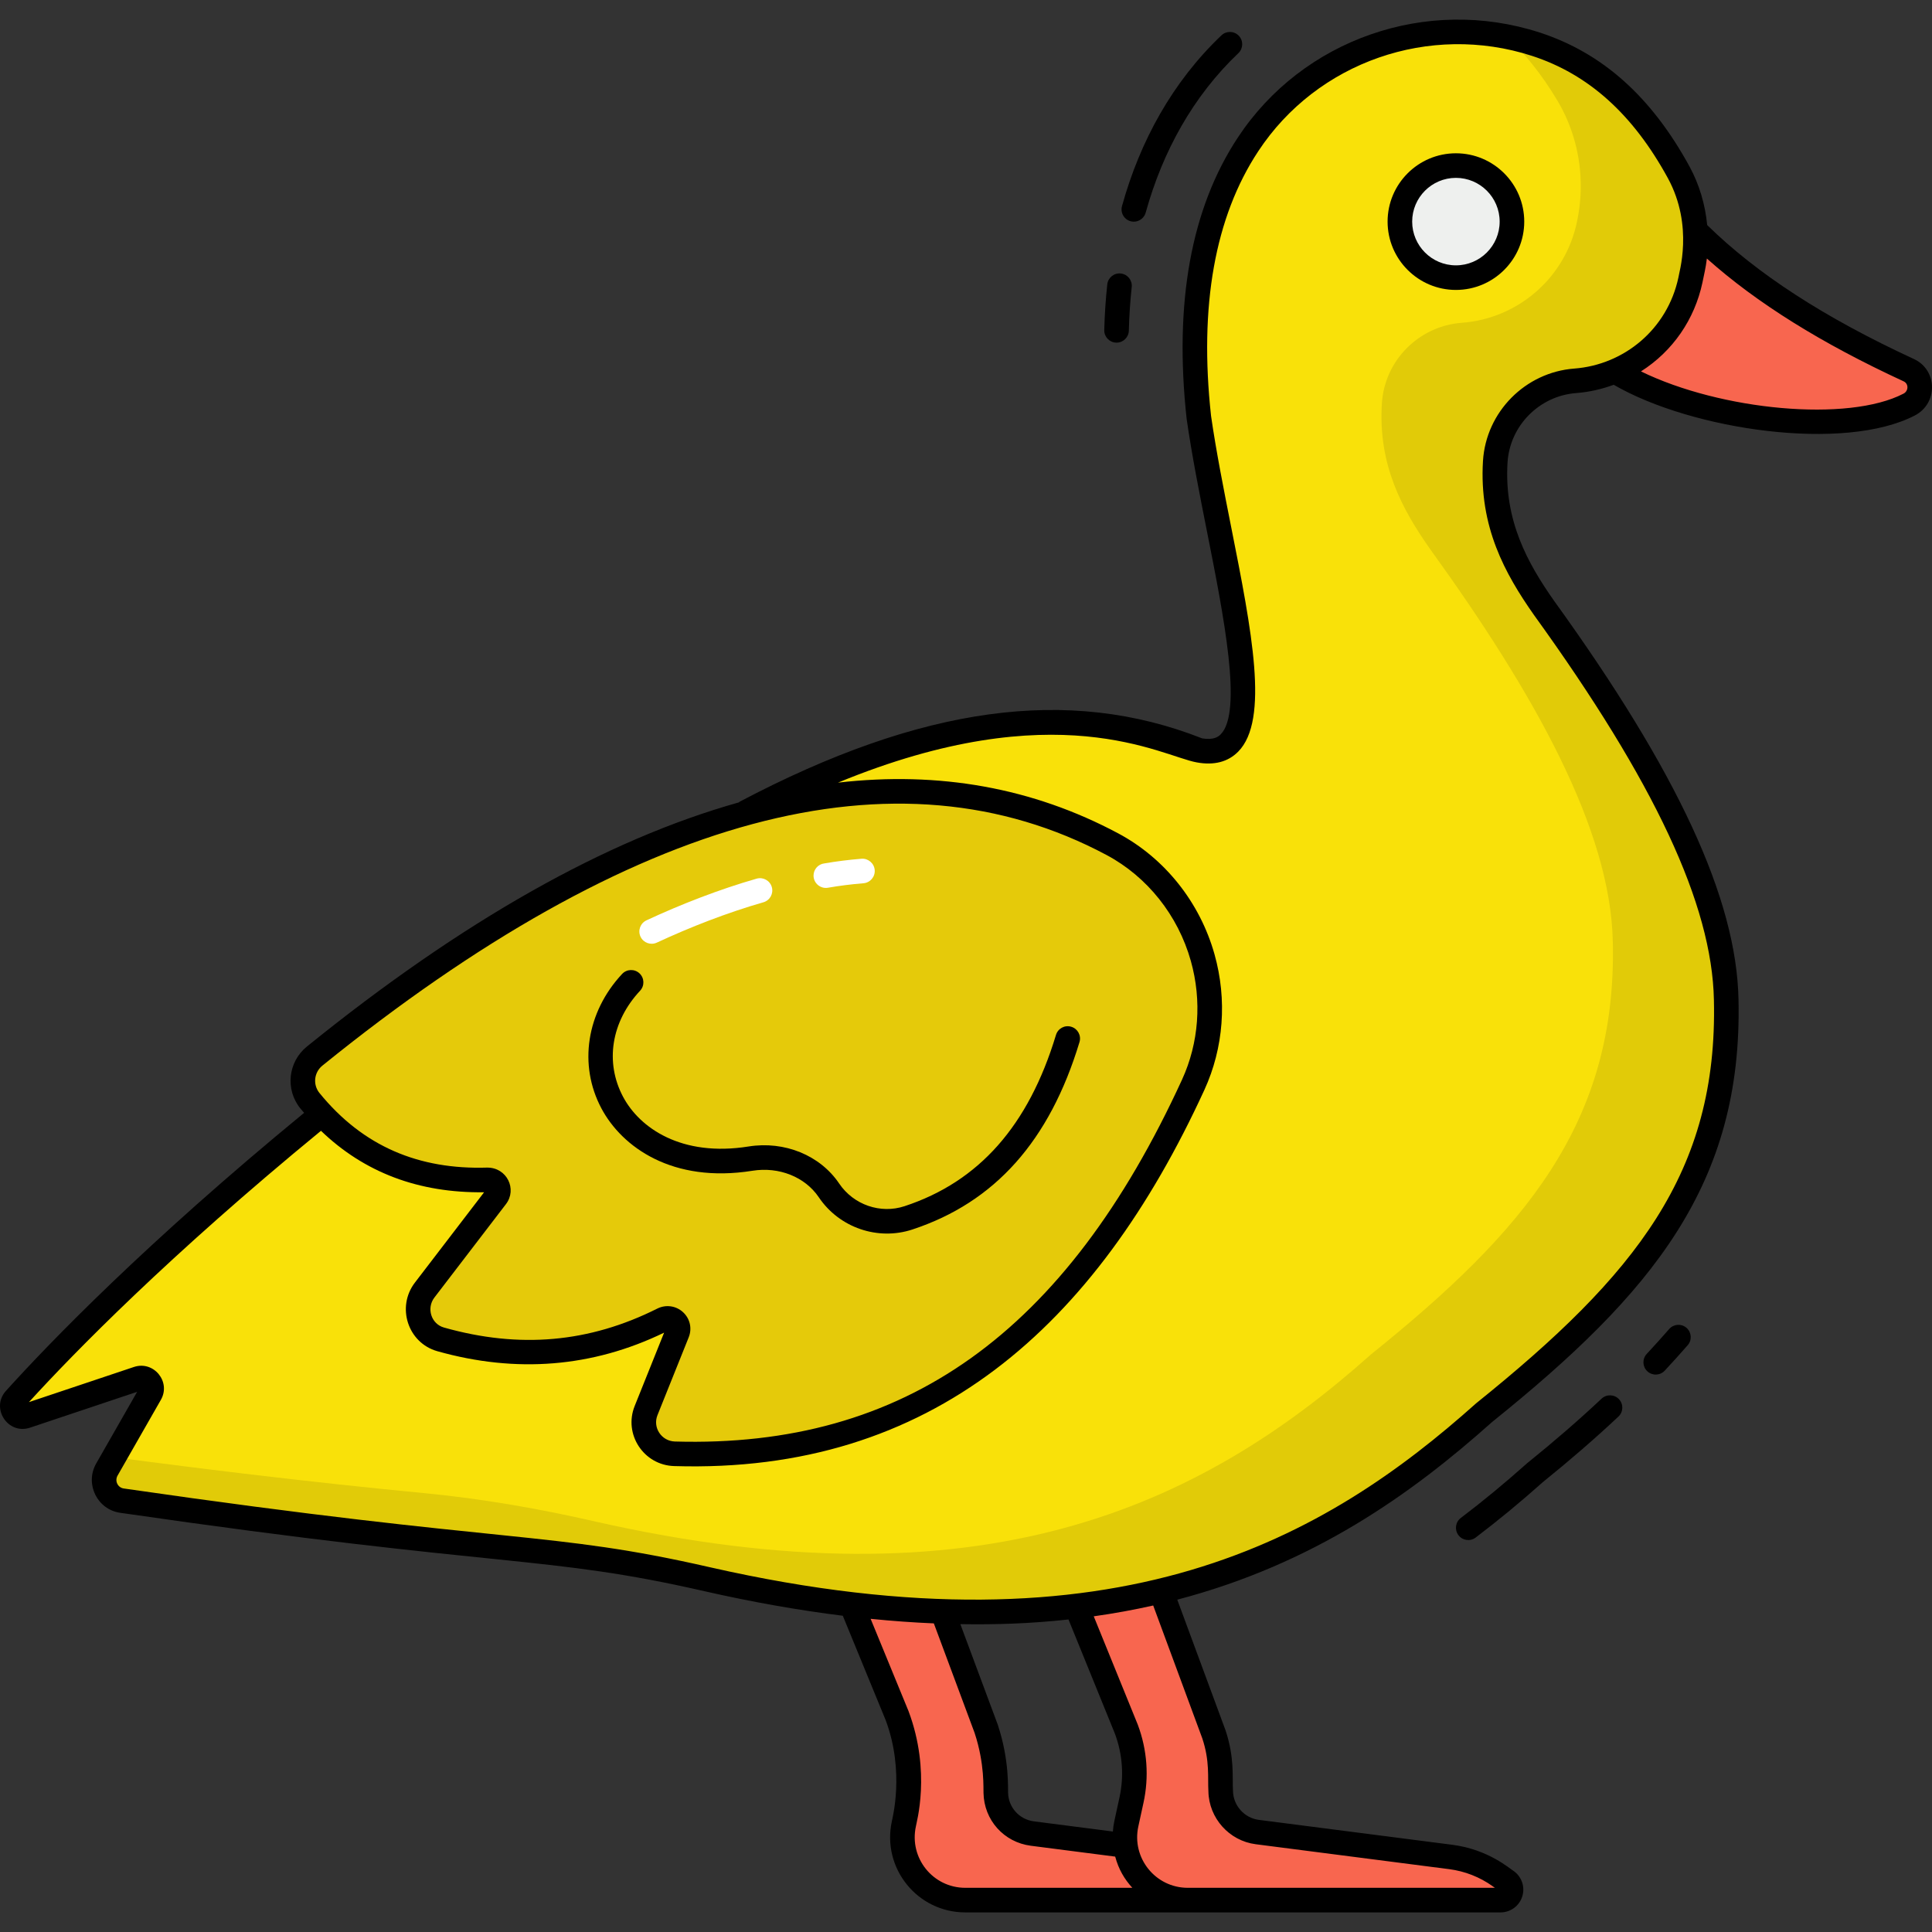 <svg enable-background="new 0 0 512 512" height="512" viewBox="0 0 512 512" width="512" xmlns="http://www.w3.org/2000/svg"><rect x="0" y="0" width="512" height="512" fill="#333333" stroke="none"/><g id="_x32_7_Duck"><g><g><g fill="#f8664f"><path d="m413.709 74.633 29.428-20.309c15.64 18.355 37.721 32.162 62.88 43.795 3.822 1.767 3.855 7.124.122 9.073-24.613 12.854-97.966-2.292-92.43-32.559z"/><path d="m222.009 415.962 15.917 38.756c3.309 8.828 3.998 18.423 1.986 27.633l-.212.971c-2.271 10.395 5.645 20.228 16.285 20.228h89.162l-9.15-6.536c-3.445-2.46-7.444-4.031-11.643-4.572l-50.586-6.519c-5.469-.705-9.593-5.313-9.691-10.825l-.041-2.317c-.088-4.95-.925-9.858-2.485-14.557l-17.284-46.446z"/><path d="m280.801 414.302 17.869 43.964c2.253 6.012 2.723 12.546 1.352 18.818l-1.363 6.238c-2.271 10.395 5.645 20.228 16.285 20.228h82.878c2.703 0 3.814-3.468 1.615-5.039l-1.821-1.301c-3.83-2.736-8.277-4.482-12.945-5.084l-51.314-6.613c-5.469-.705-9.593-5.313-9.691-10.825l-.091-5.12c-.06-3.371-.63-6.713-1.692-9.913l-18.341-49.628z"/></g><path d="m442.889 41.927c-10.027-16.695-22.199-25.824-35.717-30.21-28.294-9.179-59.909 1.718-76.279 26.555-12.222 18.544-16.247 42.867-13.01 72.311 5.779 40.19 23.116 92.463 0 88.26-41.995-16.68-85.787-3.242-130.288 22.065-106.441 69.499-164.709 129.183-183.421 149.861-1.917 2.118.242 5.399 2.95 4.491l29.561-9.91c2.42-.811 4.562 1.797 3.295 4.013l-11.476 20.076c-1.946 3.405.131 7.698 4.013 8.26 17.977 2.6 63.475 8.925 110.214 13.395 15.132 1.447 30.122 4.06 44.945 7.427 102.46 23.274 160.33-3.535 205.858-44.21 42.77-34.378 67.272-68.682 64.445-102.876-.18-2.171-.294-4.344-.338-6.523-.601-29.715-20.697-65.608-48.346-103.895-7.615-10.838-13.859-22.52-12.87-38.65.701-11.432 9.784-20.589 21.206-21.445 14.98-1.124 27.416-12.01 30.511-26.71 2.322-11.036.553-22.617-5.253-32.285z" fill="#f9e109"/><path d="m393.54 374.311c-45.544 40.672-103.413 67.483-205.861 44.215-14.825-3.361-29.807-5.993-44.945-7.426-46.743-4.482-92.235-10.813-110.213-13.392-3.882-.573-5.967-4.872-4.013-8.259l1.85-3.257c22.095 2.944 51.85 6.618 82.152 9.51 15.138 1.459 30.12 4.065 44.945 7.452 102.449 23.267 160.317-3.544 205.861-44.216 40.496-32.574 65.243-61.257 64.096-109.405-.599-29.703-20.688-65.607-48.332-103.908-7.634-10.813-13.861-22.512-12.871-38.64.677-11.438 9.771-20.583 21.183-21.443 7.504-.547 14.356-3.57 19.724-8.259 5.367-4.69 9.25-11.099 10.787-18.447.677-3.153 1.016-6.357 1.016-9.536 0-7.973-2.11-15.842-6.253-22.746-4.091-6.826-8.546-12.376-13.314-16.831 2.632.495 5.237 1.173 7.817 2.006 13.523 4.377 25.69 13.497 35.722 30.198 4.169 6.931 6.253 14.825 6.253 22.824 0 3.153-.339 6.331-.99 9.458-1.563 7.348-5.419 13.757-10.787 18.447-5.367 4.69-12.246 7.712-19.724 8.26-11.438.86-20.505 10.031-21.209 21.443-.99 16.128 5.237 27.827 12.871 38.666 27.644 38.275 47.733 74.179 48.332 103.882.052 2.189.156 4.351.339 6.54 2.838 34.183-21.68 68.497-64.436 102.864z" opacity=".1"/><path d="m294.961 223.718c-57.536-30.708-128.223-11.154-211.408 56.161-3.612 2.923-4.182 8.22-1.25 11.825 11.448 14.073 26.856 21.535 47.066 20.981 2.34-.064 3.726 2.585 2.303 4.443l-18.961 24.754c-3.549 4.633-1.385 11.479 4.232 13.064 19.963 5.634 39.608 4.419 58.863-5.237 2.303-1.155 4.817 1.092 3.857 3.483l-8.275 20.627c-2.165 5.396 1.732 11.283 7.543 11.452 69.075 2.005 109.97-37.913 137.449-97.788 4.845-10.557 5.653-22.53 2.508-33.712-3.608-12.826-12.173-23.779-23.927-30.053z" fill="#e5ca0a"/><g><path d="m169.744 248.224c-.76-1.631-.052-3.567 1.579-4.326 9.148-4.263 19.331-8.218 29.187-11.045 1.729-.496 3.534.504 4.029 2.231.497 1.728-.501 3.532-2.23 4.028-9.688 2.784-19.385 6.574-28.238 10.689-1.601.753-3.558.075-4.327-1.577z" fill="#fff"/></g><g><path d="m215.596 232.049c0-1.669 1.245-3.046 2.862-3.234 3.186-.552 6.406-.957 9.836-1.237 1.756-.153 3.364 1.191 3.511 2.982.146 1.791-1.188 3.364-2.982 3.511-3.285.267-6.359.656-9.397 1.186-1.955.352-3.83-1.163-3.83-3.208z" fill="#fff"/></g><circle cx="386.003" cy="58.729" fill="#eef0ee" r="14.849"/></g><g><path d="m507.213 95.147c-23.675-10.937-41.591-22.562-54.792-35.502-.517-5.417-2.068-10.708-4.684-15.524-10.091-18.488-23.088-30.103-39.739-35.513-29.905-9.689-62.799 1.771-79.985 27.879-12.356 18.73-16.913 43.78-13.534 74.56 1.392 9.664 3.445 20.025 5.432 30.042 4.425 22.302 9.437 47.581 3.588 53.52-.682.695-1.929 1.55-4.913 1.071-35.408-13.946-74.364-8.608-122.54 16.763-.099.052-.158.143-.249.204-35.101 9.846-73.326 31.409-114.462 64.698-5.013 4.058-5.799 11.403-1.728 16.414.323.397.66.767.989 1.154-41.84 34.375-67.408 60.834-79.016 73.678-4.134 4.586.511 11.726 6.397 9.75l28.371-9.498-10.839 18.966c-3.096 5.409.233 12.237 6.371 13.101 103.096 14.944 112.227 11.048 154.906 20.796 12.912 2.932 25.068 5.05 36.566 6.481l11.363 27.676c5.159 13.761 1.673 26.368 1.641 26.773-2.713 12.444 6.75 24.17 19.468 24.17 18.908-.001 120.136-.005 141.83 0 2.633 0 4.944-1.684 5.748-4.191.804-2.509-.094-5.224-2.239-6.758-1.018-.579-6.643-5.72-16.241-6.964l-51.314-6.61c-3.84-.496-6.786-3.786-6.852-7.654-.226-3.616.468-8.736-1.985-16.104l-12.785-34.597c36.053-9.456 61.982-27.914 83.424-47.075 42.53-34.212 66.413-63.083 65.311-112.009-.539-26.635-16.094-60.229-48.922-105.686-6.941-9.89-13.236-21.17-12.287-36.594.6-9.753 8.425-17.664 18.208-18.399 3.402-.26 6.744-1.024 9.934-2.193 20.795 12.05 61.15 17.861 79.839 8.109 6.117-3.208 5.991-12.032-.28-14.934zm-421.783 187.26c82.387-66.664 152.315-85.445 207.825-55.817 10.794 5.758 18.931 15.987 22.327 28.063 2.967 10.547 2.137 21.724-2.333 31.47-30.839 67.189-73.542 97.651-134.395 95.892-3.567-.107-5.933-3.707-4.616-6.984l8.277-20.628c.939-2.341.351-4.954-1.499-6.659-1.871-1.718-4.55-2.096-6.842-.947-17.999 9.028-36.495 10.669-56.52 5.013-3.384-.952-4.695-5.121-2.532-7.951l18.961-24.752c3.023-3.94.268-9.716-4.977-9.682-18.023.56-32.876-5.552-44.449-19.775-1.795-2.217-1.434-5.454.773-7.243zm157.293 201.594c.056-.725 4.123-14.328-1.946-30.518l-10.051-24.476c5.756.579 11.338.978 16.754 1.206l10.8 29.021c2.741 8.274 2.282 14.92 2.361 15.923.137 7.186 5.407 13.066 12.531 13.984l22.366 2.88c.896 3.349 2.43 5.951 4.54 8.269h-44.257c-8.583.001-14.924-7.891-13.098-16.289zm40.439-54.823 12.289 30.23c2.036 5.432 2.458 11.302 1.216 16.977l-1.359 6.239c-.2.913-.312 1.831-.383 2.748l-20.919-2.695c-3.898-.501-6.778-3.715-6.852-7.618-.081-1.012.409-8.511-2.73-17.984l-9.92-26.66c9.676.153 18.527-.144 28.658-1.237zm35.459 31.503c2.025 6.076 1.401 10.358 1.618 14.061.125 7.076 5.511 13.094 12.531 13.997l51.314 6.613c4.122.534 8.089 2.092 11.468 4.506l.608.433c-39.802 0-47.013 0-81.387 0-8.569 0-14.931-7.92-13.101-16.277l1.359-6.239c1.511-6.901.997-14.043-1.514-20.737l-11.665-28.696c5.454-.767 10.703-1.729 15.758-2.867zm98.602-363.01c-13.005.977-23.417 11.506-24.218 24.493-1.069 17.424 5.837 29.877 13.483 40.77 32.045 44.37 47.207 76.794 47.716 102.053 1.064 45.643-20.631 72.808-63.008 106.9-39.52 35.312-94.544 68.092-202.968 43.469-43.14-9.857-51.624-5.86-155.427-20.892-1.603-.228-2.452-2.003-1.641-3.42l11.46-20.05c2.779-4.819-1.903-10.491-7.137-8.73l-27.813 9.311c12.047-13.202 37.13-38.854 77.391-71.903 11.474 11.038 25.887 16.517 43.231 16.287l-18.338 23.941c-4.948 6.46-1.89 15.969 5.931 18.18 20.959 5.913 41.174 4.259 60.11-4.916l-7.801 19.442c-2.994 7.471 2.382 15.685 10.473 15.918 68.163 2.078 111.713-36.961 140.502-99.684 5.117-11.15 6.071-23.918 2.684-35.953-3.875-13.773-13.18-25.455-25.528-32.042-22.618-12.073-47.416-16.519-74.254-13.441 57.911-23.865 85.698-7.057 95.048-5.368 4.623.852 8.325-.117 11.023-2.855 8.269-8.399 3.585-32.014-1.84-59.359-1.969-9.936-4.008-20.208-5.361-29.594-3.196-29.121 1.013-52.726 12.511-70.155 15.58-23.671 45.403-34.065 72.537-25.269 14.989 4.87 26.775 15.48 36.027 32.431 6.943 12.777 2.834 25.305 2.779 26.297-2.918 13.705-14.383 23.126-27.572 24.139zm87.247 6.638c-14.688 7.666-48.416 4.464-69.596-5.884 8.447-5.368 14.213-13.785 16.292-23.548.445-2.245.85-3.712 1.173-6.364 13.21 11.786 30.346 22.478 52.138 32.543 1.395.649 1.303 2.565-.007 3.253z"/><path d="m442.345 352.212c-1.903 2.188-3.885 4.376-5.946 6.59-1.226 1.315-1.153 3.376.165 4.603 1.328 1.231 3.384 1.145 4.603-.165 2.112-2.27 4.14-4.509 6.094-6.753 1.181-1.356 1.038-3.412-.321-4.595-1.354-1.182-3.412-1.037-4.595.32z"/><path d="m424.437 370.659c-5.936 5.58-12.547 11.313-19.765 17.137-5.921 5.28-11.661 10.015-17.544 14.48-1.433 1.089-1.712 3.132-.626 4.565 1.089 1.435 3.134 1.71 4.565.626 6.02-4.572 11.89-9.414 17.819-14.704 7.221-5.824 13.956-11.664 20.015-17.356 1.31-1.232 1.374-3.293.142-4.605-1.232-1.311-3.291-1.37-4.606-.143z"/><path d="m295.813 90.803h.087c1.758 0 3.209-1.405 3.254-3.173.102-3.934.356-7.824.763-11.562.193-1.789-1.099-3.394-2.888-3.59-1.794-.193-3.397 1.099-3.59 2.888-.422 3.916-.692 7.984-.799 12.096-.046 1.799 1.374 3.293 3.173 3.341z"/><path d="m300.482 58.743c1.524 0 2.807-1.058 3.16-2.478 4.481-16.123 12.542-30.782 24.541-42.179 1.303-1.239 1.356-3.3.117-4.605-1.244-1.308-3.303-1.356-4.605-.117-12.963 12.325-21.583 28.04-26.35 45.238-.579 2.069.956 4.141 3.137 4.141z"/><path d="m199.394 310.264c7.063-1.127 13.954 1.631 17.595 7.025 5.459 8.103 15.674 11.548 24.791 8.544 21.882-7.219 36.37-23.465 44.296-49.668.522-1.723-.453-3.542-2.173-4.061-1.738-.532-3.542.453-4.061 2.173-7.267 24.025-20.384 38.866-40.103 45.367-6.407 2.125-13.542-.351-17.351-5.997-5.053-7.491-14.473-11.341-24.022-9.816-17.809 2.842-28.854-4.926-33.236-13.152-4.873-9.155-3.15-19.933 4.499-28.129 1.226-1.315 1.155-3.376-.16-4.603-1.31-1.224-3.374-1.155-4.603.16-9.46 10.137-11.613 24.124-5.483 35.632 5.434 10.212 18.792 19.914 40.011 16.525z"/><path d="m385.833 40.622c-9.984 0-18.106 8.122-18.106 18.106s8.122 18.106 18.106 18.106 18.106-8.122 18.106-18.106-8.122-18.106-18.106-18.106zm0 29.698c-6.392 0-11.592-5.201-11.592-11.592s5.201-11.592 11.592-11.592c6.392 0 11.592 5.201 11.592 11.592s-5.201 11.592-11.592 11.592z"/></g></g></g></svg>